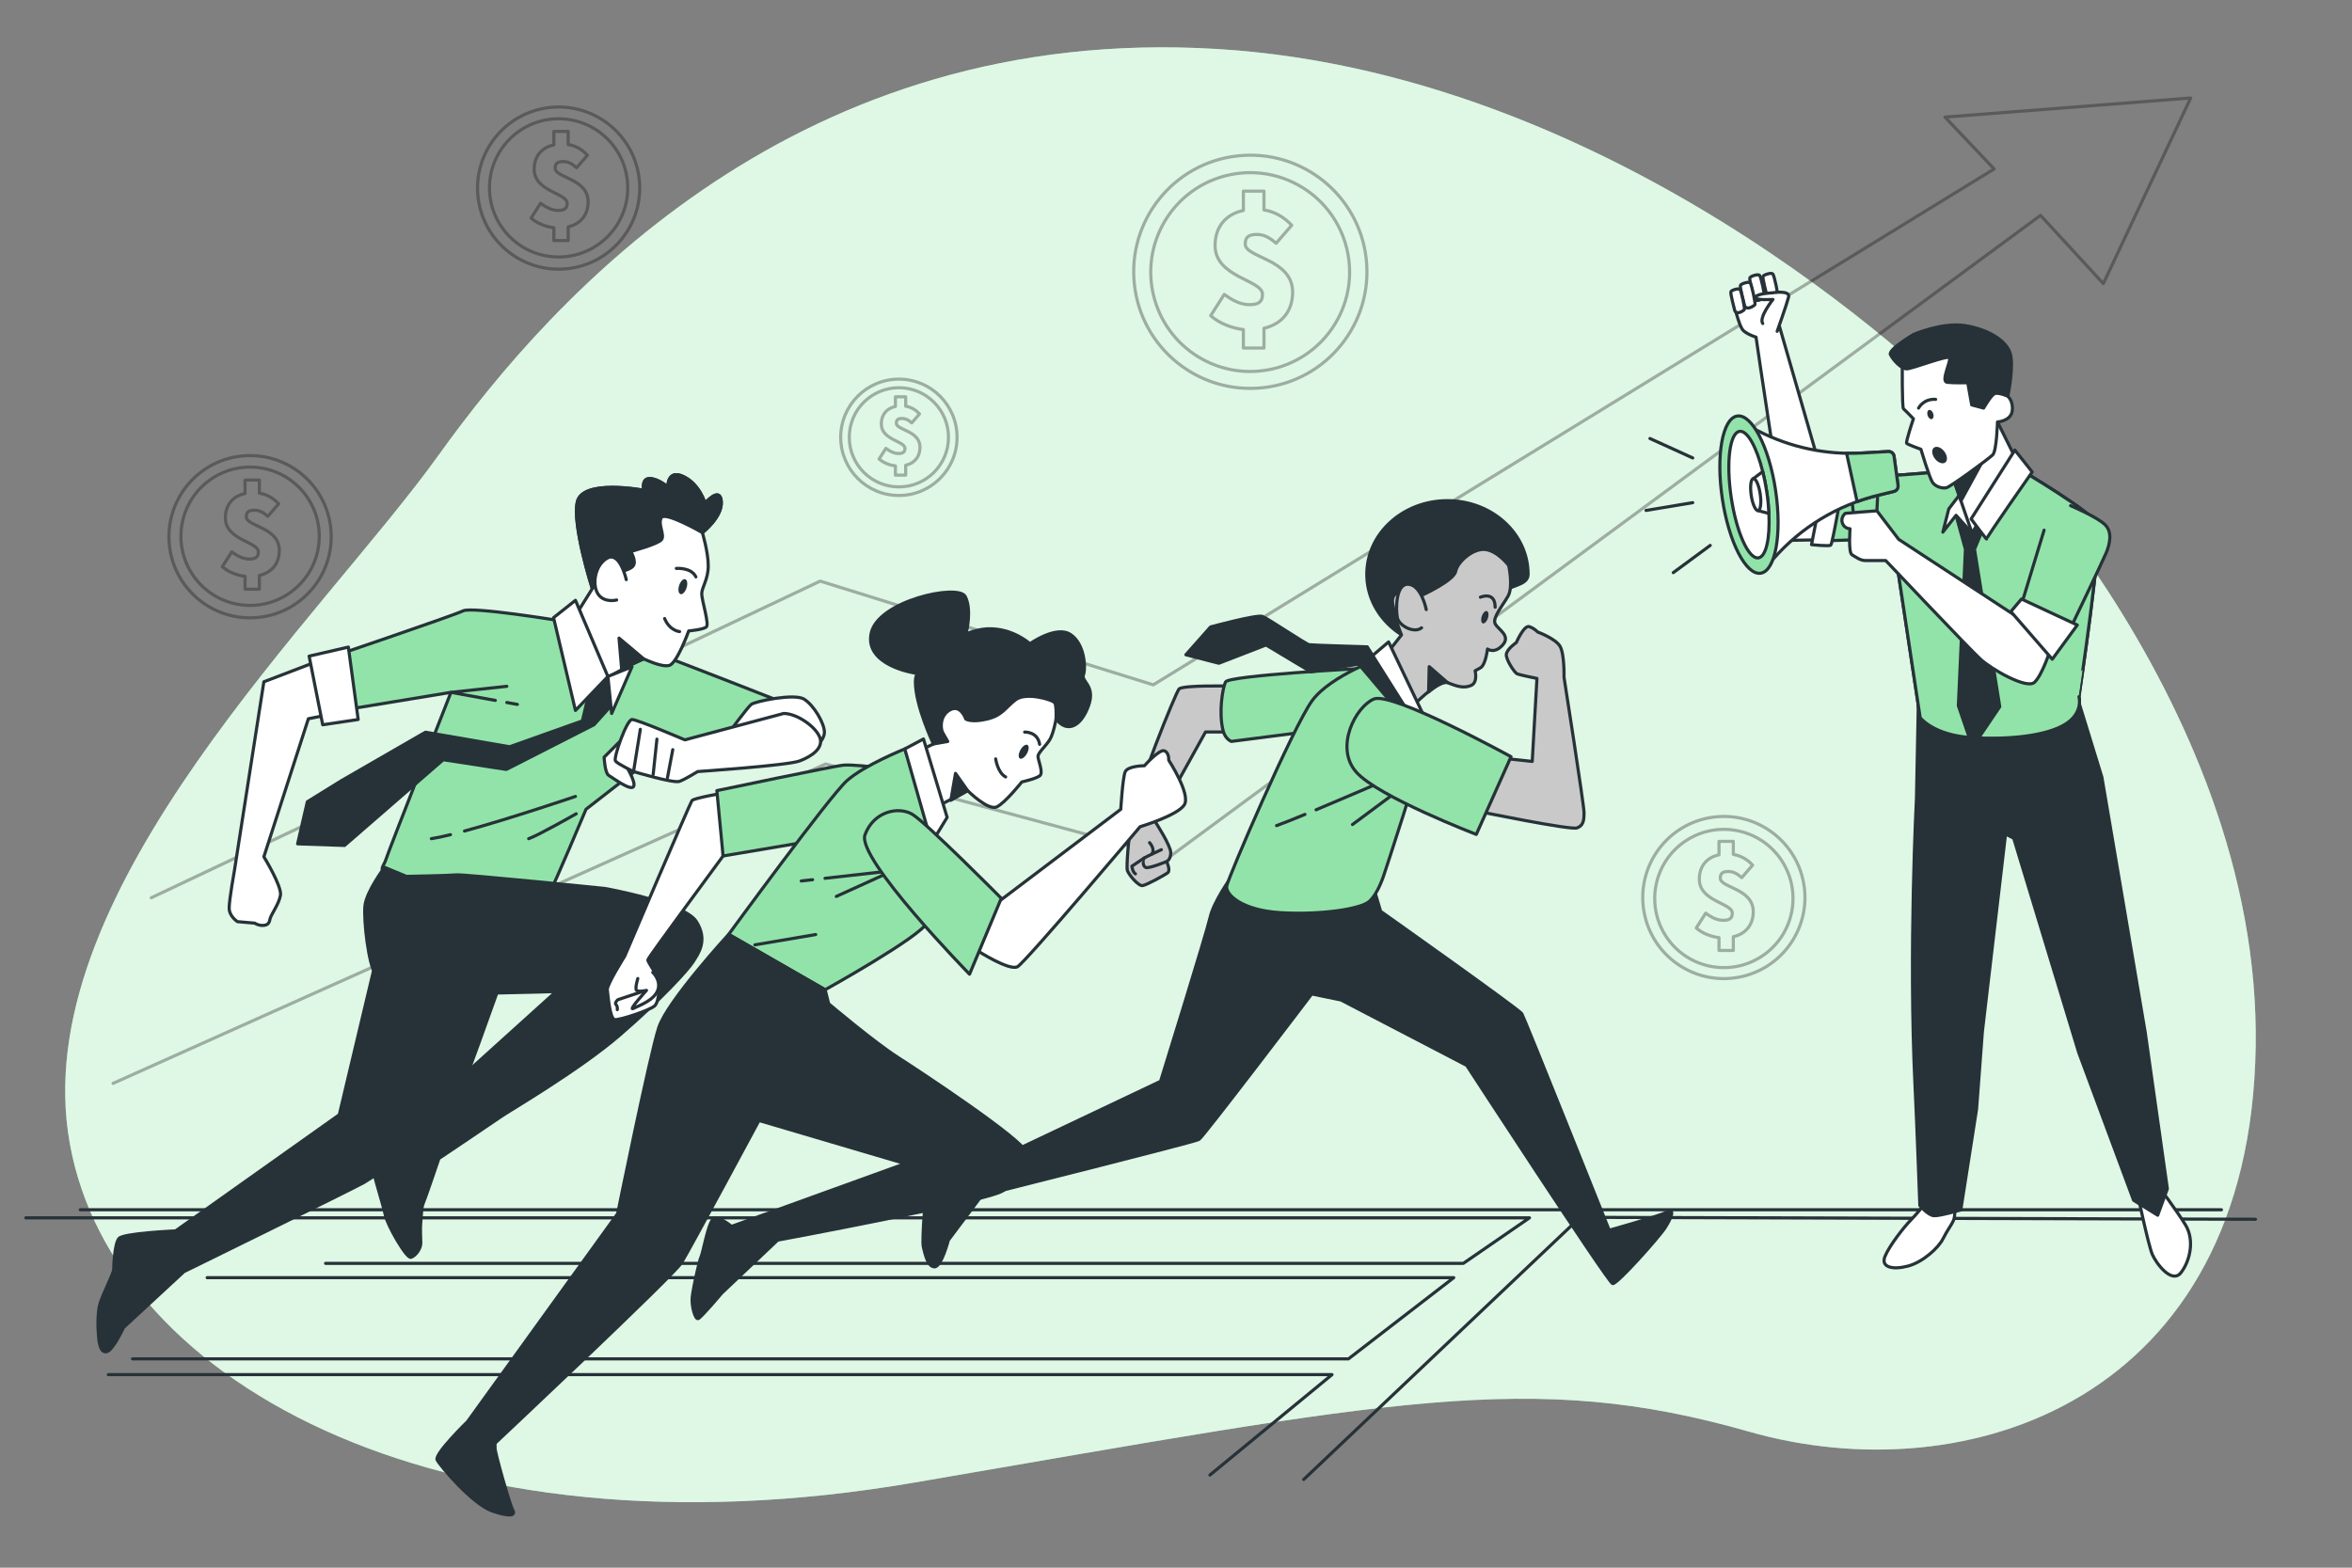 <?xml version="1.0" encoding="utf-8"?>
<!-- Generator: Adobe Illustrator 27.5.0, SVG Export Plug-In . SVG Version: 6.00 Build 0)  -->
<svg version="1.1" xmlns="http://www.w3.org/2000/svg" xmlns:xlink="http://www.w3.org/1999/xlink" x="0px" y="0px"
	 viewBox="0 0 750 500" style="enable-background:new 0 0 750 500;" xml:space="preserve">
<rect x="0" y="0" width="750" height="500" fill="#808080" stroke="none"/>
<g id="Background_Simple">
	<g>
		<path style="fill:#92E3A9;" d="M624.527,129.014c0,0-102.786-105.269-236.354-113.391
			C254.606,7.501,176.711,93.776,139.802,145.238C102.893,196.701,10.84,282.436,21.669,360.952
			c10.83,78.516,117.323,138.08,269.842,111.908c152.519-26.172,196.741-36.099,266.232-16.245
			c69.491,19.855,159.739-9.927,161.544-122.738S624.527,129.014,624.527,129.014z"/>
		<path style="opacity:0.7;fill:#FFFFFF;" d="M624.527,129.014c0,0-102.786-105.269-236.354-113.391
			C254.606,7.501,176.711,93.776,139.802,145.238C102.893,196.701,10.84,282.436,21.669,360.952
			c10.83,78.516,117.323,138.08,269.842,111.908c152.519-26.172,196.741-36.099,266.232-16.245
			c69.491,19.855,159.739-9.927,161.544-122.738S624.527,129.014,624.527,129.014z"/>
	</g>
</g>
<g id="Floor">
	<g>
		<g>
			
				<line style="fill:none;stroke:#263238;stroke-linecap:round;stroke-linejoin:round;stroke-miterlimit:10;" x1="25.608" y1="385.846" x2="708.364" y2="385.846"/>
			<polyline style="fill:none;stroke:#263238;stroke-linecap:round;stroke-linejoin:round;stroke-miterlimit:10;" points="
				719.215,388.873 503.883,388.258 415.727,471.861 			"/>
			<polyline style="fill:none;stroke:#263238;stroke-linecap:round;stroke-linejoin:round;stroke-miterlimit:10;" points="
				8.237,388.418 487.716,388.418 466.619,402.943 103.821,402.943 			"/>
			<polyline style="fill:none;stroke:#263238;stroke-linecap:round;stroke-linejoin:round;stroke-miterlimit:10;" points="
				42.257,433.401 429.992,433.401 463.563,407.5 66.068,407.5 			"/>
		</g>
		<polyline style="fill:none;stroke:#263238;stroke-linecap:round;stroke-linejoin:round;stroke-miterlimit:10;" points="
			385.81,470.452 424.747,438.428 34.545,438.428 		"/>
	</g>
</g>
<g id="Arrow">
	
		<polyline style="opacity:0.3;fill:none;stroke:#000000;stroke-linecap:round;stroke-linejoin:round;stroke-miterlimit:10;" points="
		48.243,286.33 261.534,185.344 367.744,218.425 635.88,53.887 620.21,37.346 698.561,31.252 670.703,90.451 650.68,68.687 
		372.967,273.272 263.275,243.672 36.055,345.529 	"/>
</g>
<g id="Coins">
	<g style="opacity:0.3;">
		
			<ellipse transform="matrix(0.994 -0.109 0.109 0.994 -7.074 43.845)" style="fill:none;stroke:#000000;stroke-linecap:round;stroke-linejoin:round;stroke-miterlimit:10;" cx="398.702" cy="86.82" rx="37.187" ry="37.187"/>
		
			<ellipse transform="matrix(0.475 -0.88 0.88 0.475 132.872 396.393)" style="fill:none;stroke:#000000;stroke-linecap:round;stroke-linejoin:round;stroke-miterlimit:10;" cx="398.702" cy="86.82" rx="31.703" ry="31.703"/>
		<path style="fill:none;stroke:#000000;stroke-linecap:round;stroke-linejoin:round;stroke-miterlimit:10;" d="M412.193,93.183
			c0-10.665-15.118-10.9-15.118-15.354c0-2.343,1.23-3.047,3.75-3.047c2.168,0,3.984,0.938,6.095,2.813l4.981-5.744
			c-2.315-2.457-5.142-4.283-8.849-4.906V60.95h-6.566v6.172c-5.647,1.222-9.025,5.25-9.025,11.176
			c0,10.256,15.121,10.901,15.121,15.588c0,2.286-1.171,3.283-4.101,3.283c-2.462,0-4.924-0.938-8.089-3.283l-4.336,6.798
			c2.906,2.616,7.08,4.014,10.431,4.427V111h6.566v-6.3C409.172,103.245,412.193,98.826,412.193,93.183z"/>
	</g>
	<g style="opacity:0.3;">
		
			<ellipse transform="matrix(0.984 -0.178 0.178 0.984 -7.831 32.748)" style="fill:none;stroke:#000000;stroke-linecap:round;stroke-linejoin:round;stroke-miterlimit:10;" cx="178.153" cy="59.91" rx="25.859" ry="25.859"/>
		
			<ellipse transform="matrix(0.707 -0.707 0.707 0.707 9.818 143.52)" style="fill:none;stroke:#000000;stroke-linecap:round;stroke-linejoin:round;stroke-miterlimit:10;" cx="178.153" cy="59.91" rx="22.046" ry="22.046"/>
		<path style="fill:none;stroke:#000000;stroke-linecap:round;stroke-linejoin:round;stroke-miterlimit:10;" d="M187.535,64.334
			c0-7.416-10.513-7.58-10.513-10.677c0-1.629,0.855-2.119,2.608-2.119c1.508,0,2.77,0.653,4.238,1.957l3.464-3.994
			c-1.61-1.709-3.576-2.978-6.153-3.412V41.92h-4.566v4.292c-3.927,0.849-6.276,3.651-6.276,7.771c0,7.132,10.515,7.58,10.515,10.84
			c0,1.59-0.815,2.283-2.852,2.283c-1.712,0-3.424-0.653-5.625-2.283l-3.015,4.727c2.021,1.819,4.923,2.791,7.254,3.078v4.095h4.566
			v-4.381C185.434,71.331,187.535,68.258,187.535,64.334z"/>
	</g>
	<g style="opacity:0.3;">
		<path style="fill:none;stroke:#000000;stroke-linecap:round;stroke-linejoin:round;stroke-miterlimit:10;" d="M305.185,139.474
			c0-10.246-8.306-18.553-18.552-18.553c-10.246,0-18.552,8.306-18.552,18.553c0,10.246,8.306,18.552,18.552,18.552
			C296.879,158.026,305.185,149.72,305.185,139.474z"/>
		<path style="fill:none;stroke:#000000;stroke-linecap:round;stroke-linejoin:round;stroke-miterlimit:10;" d="M302.449,139.474
			c0-8.735-7.081-15.817-15.816-15.817s-15.816,7.081-15.816,15.817c0,8.735,7.081,15.816,15.816,15.816
			S302.449,148.209,302.449,139.474z"/>
		<path style="fill:none;stroke:#000000;stroke-linecap:round;stroke-linejoin:round;stroke-miterlimit:10;" d="M293.364,142.648
			c0-5.321-7.542-5.438-7.542-7.66c0-1.169,0.614-1.52,1.871-1.52c1.082,0,1.987,0.468,3.041,1.404l2.485-2.865
			c-1.155-1.226-2.565-2.137-4.415-2.448v-2.991h-3.276v3.079c-2.817,0.609-4.503,2.619-4.503,5.575
			c0,5.117,7.544,5.438,7.544,7.777c0,1.14-0.584,1.638-2.046,1.638c-1.228,0-2.457-0.468-4.036-1.638l-2.163,3.392
			c1.45,1.305,3.532,2.003,5.204,2.208v2.938h3.276v-3.143C291.857,147.668,293.364,145.463,293.364,142.648z"/>
	</g>
	<g style="opacity:0.3;">
		
			<ellipse transform="matrix(0.984 -0.178 0.178 0.984 -42.169 102.356)" style="fill:none;stroke:#000000;stroke-linecap:round;stroke-linejoin:round;stroke-miterlimit:10;" cx="549.693" cy="286.33" rx="25.859" ry="25.859"/>
		
			<ellipse transform="matrix(0.841 -0.541 0.541 0.841 -67.494 343.146)" style="fill:none;stroke:#000000;stroke-linecap:round;stroke-linejoin:round;stroke-miterlimit:10;" cx="549.693" cy="286.33" rx="22.046" ry="22.046"/>
		<path style="fill:none;stroke:#000000;stroke-linecap:round;stroke-linejoin:round;stroke-miterlimit:10;" d="M559.075,290.755
			c0-7.416-10.513-7.58-10.513-10.677c0-1.629,0.855-2.119,2.608-2.119c1.508,0,2.77,0.652,4.238,1.956l3.464-3.994
			c-1.61-1.709-3.576-2.978-6.153-3.412v-4.168h-4.566v4.292c-3.927,0.849-6.276,3.651-6.276,7.771
			c0,7.132,10.515,7.58,10.515,10.84c0,1.589-0.815,2.283-2.852,2.283c-1.712,0-3.424-0.652-5.625-2.283l-3.015,4.727
			c2.021,1.819,4.923,2.791,7.254,3.078v4.095h4.566v-4.381C556.974,297.751,559.075,294.679,559.075,290.755z"/>
	</g>
	<g style="opacity:0.3;">
		
			<ellipse transform="matrix(0.998 -0.071 0.071 0.998 -11.928 6.079)" style="fill:none;stroke:#000000;stroke-linecap:round;stroke-linejoin:round;stroke-miterlimit:10;" cx="79.682" cy="171.099" rx="25.859" ry="25.859"/>
		
			<ellipse transform="matrix(0.122 -0.993 0.993 0.122 -99.871 229.279)" style="fill:none;stroke:#000000;stroke-linecap:round;stroke-linejoin:round;stroke-miterlimit:10;" cx="79.682" cy="171.099" rx="22.046" ry="22.046"/>
		<path style="fill:none;stroke:#000000;stroke-linecap:round;stroke-linejoin:round;stroke-miterlimit:10;" d="M89.064,175.523
			c0-7.416-10.513-7.58-10.513-10.677c0-1.629,0.855-2.119,2.608-2.119c1.508,0,2.77,0.652,4.238,1.956l3.464-3.994
			c-1.61-1.709-3.576-2.978-6.153-3.412v-4.168h-4.566v4.292c-3.927,0.849-6.276,3.651-6.276,7.771
			c0,7.132,10.515,7.58,10.515,10.84c0,1.589-0.814,2.283-2.852,2.283c-1.712,0-3.424-0.652-5.625-2.283l-3.015,4.727
			c2.021,1.819,4.923,2.791,7.254,3.078v4.095h4.566v-4.381C86.963,182.52,89.064,179.447,89.064,175.523z"/>
	</g>
</g>
<g id="Character_4">
	<g>
		<path style="fill:#FFFFFF;stroke:#263238;stroke-linecap:round;stroke-linejoin:round;stroke-miterlimit:10;" d="M614.394,383.232
			c0,0-3.326,4.158-5.197,6.029c-1.871,1.871-6.652,7.9-8.108,11.434c-1.455,3.534,2.495,4.366,7.276,3.118
			c4.781-1.247,9.771-5.821,11.226-8.731c1.455-2.91,2.702-4.366,3.326-5.821c0.624-1.455,0.416-4.573,0.416-5.613
			S614.394,383.232,614.394,383.232z"/>
		<path style="fill:#FFFFFF;stroke:#263238;stroke-linecap:round;stroke-linejoin:round;stroke-miterlimit:10;" d="M681.749,381.361
			c0,0,3.326,15.799,4.573,18.71s6.237,9.563,9.147,5.821c2.91-3.742,4.366-10.394,1.455-15.176
			c-2.91-4.781-8.731-12.473-8.731-12.473L681.749,381.361z"/>
		<path style="fill:#263238;stroke:#263238;stroke-linecap:round;stroke-linejoin:round;stroke-miterlimit:10;" d="M611.74,222.993
			l-0.614,31.475c0,0-2.543,49.053-0.461,91.814c0.631,12.956,1.535,38.23,1.535,38.23s2.61,3.071,4.452,3.224
			s8.598-1.842,8.598-1.842l5.029-32.159l1.86-24.797l7.39-62.955l2.61,1.382l20.727,68.323l17.503,47.136l7.677,4.76l3.071-8.444
			l-7.063-49.899l-13.818-81.374l-7.216-23.491L611.74,222.993z"/>
		<g>
			<path style="fill:#FFFFFF;stroke:#263238;stroke-linecap:round;stroke-linejoin:round;stroke-miterlimit:10;" d="M619.016,150.48
				l-37.396,2.877l-14.345-49.796l-1.534-11.698l-13.091,3.962c0,0,1.776,8.312,3.311,9.654c1.534,1.342,3.999,2.048,3.999,2.048
				s9.409,64.812,10.56,64.812c1.151,0,33.155-0.572,33.155-0.572l8.63,57.149c0,0,4.219,5.561,16.301,6.329
				c12.082,0.767,23.972-0.575,29.917-4.219c5.945-3.644,4.411-8.822,4.411-8.822s7.671-51.204,5.945-55.04
				c-1.726-3.835-24.164-17.068-24.164-17.068L619.016,150.48z"/>
			<g>
				<path style="fill:#FFFFFF;stroke:#263238;stroke-linecap:round;stroke-linejoin:round;stroke-miterlimit:10;" d="
					M563.391,94.096c0,0-1.427-5.409-1.202-5.935c0.225-0.526,2.554-1.277,3.08-0.826c0.526,0.451,1.728,6.535,1.578,6.911
					c-0.15,0.376-1.703,1.317-2.542,1.109C563.466,95.148,563.391,94.096,563.391,94.096z"/>
				<path style="fill:#FFFFFF;stroke:#263238;stroke-linecap:round;stroke-linejoin:round;stroke-miterlimit:10;" d="
					M559.184,94.547c0,0-1.427-5.409-1.202-5.935c0.225-0.526,2.554-1.277,3.08-0.826c0.526,0.451,1.728,6.535,1.578,6.911
					c-0.15,0.376-1.703,1.317-2.542,1.109C559.259,95.599,559.184,94.547,559.184,94.547z"/>
				<path style="fill:#FFFFFF;stroke:#263238;stroke-linecap:round;stroke-linejoin:round;stroke-miterlimit:10;" d="M556.18,96.951
					c0,0-1.427-5.409-1.202-5.935c0.225-0.526,2.554-1.277,3.08-0.826c0.526,0.451,1.728,6.535,1.578,6.911
					c-0.15,0.376-1.703,1.317-2.542,1.109C556.255,98.003,556.18,96.951,556.18,96.951z"/>
				<path style="fill:#FFFFFF;stroke:#263238;stroke-linecap:round;stroke-linejoin:round;stroke-miterlimit:10;" d="
					M553.049,98.546c0,0-1.325-5.02-1.115-5.508c0.209-0.488,2.37-1.185,2.858-0.767c0.488,0.418,1.604,6.065,1.464,6.414
					c-0.14,0.349-1.581,1.222-2.359,1.029C553.118,99.522,553.049,98.546,553.049,98.546z"/>
			</g>
			<path style="fill:#FFFFFF;stroke:#263238;stroke-linecap:round;stroke-linejoin:round;stroke-miterlimit:10;" d="
				M562.096,103.177c-1.342-1.918,3.26-7.671,3.26-7.671s-6.137,0.384-5.562-0.767c0.575-1.151,5.37-1.342,5.37-1.342
				s5.753-0.959,5.178,1.342c-0.575,2.301-3.644,10.931-3.644,10.931"/>
		</g>
		<g>
			<path style="fill:#92E3A9;stroke:#263238;stroke-linecap:round;stroke-linejoin:round;stroke-miterlimit:10;" d="
				M668.878,167.164c-1.726-3.835-24.164-17.068-24.164-17.068l-25.698,0.384l-34.902,2.685l-2.79,19.34
				c8.815-0.283,22.35-0.738,22.35-0.738l8.63,57.149c0,0,4.219,5.562,16.301,6.329c12.082,0.767,23.972-0.575,29.917-4.219
				c5.945-3.644,4.411-8.822,4.411-8.822S670.603,171,668.878,167.164z"/>
			<polygon style="fill:#263238;stroke:#263238;stroke-linecap:round;stroke-linejoin:round;stroke-miterlimit:10;" points="
				623.745,164.346 626.732,175.183 624.478,225.077 628.985,238.275 637.676,225.399 629.629,175.183 633.492,165.848 
				627.697,160.053 			"/>
			<path style="fill:#FFFFFF;stroke:#263238;stroke-linecap:round;stroke-linejoin:round;stroke-miterlimit:10;" d="M581.62,153.356
				l-3.964,20.352c0,0,5.527,0.614,6.141,0.154c0.614-0.461,4.146-21.342,4.146-21.342L581.62,153.356z"/>
		</g>
		<g>
			<path style="fill:#FFFFFF;stroke:#263238;stroke-linecap:round;stroke-linejoin:round;stroke-miterlimit:10;" d="
				M625.199,157.514c0.291-0.581-3.78,4.798-3.78,4.798l-1.89,7.414l4.216-5.379l5.088,5.67l1.018-10.467L625.199,157.514z"/>
			<polygon style="fill:#FFFFFF;stroke:#263238;stroke-linecap:round;stroke-linejoin:round;stroke-miterlimit:10;" points="
				622.873,152.716 628.833,170.016 642.935,146.61 636.953,134.58 634.939,134.107 632.177,144.139 			"/>
			<polygon style="fill:#263238;stroke:#263238;stroke-linecap:round;stroke-linejoin:round;stroke-miterlimit:10;" points="
				634.577,142.765 625.336,159.687 622.873,152.716 			"/>
			<path style="fill:#FFFFFF;stroke:#263238;stroke-linecap:round;stroke-linejoin:round;stroke-miterlimit:10;" d="
				M642.499,143.557l-13.956,21.952c0,0,5.088,6.833,4.943,6.397c-0.145-0.436,14.538-21.371,14.538-21.371L642.499,143.557z"/>
		</g>
		<g>
			<g>
				<path style="fill:#FFFFFF;stroke:#263238;stroke-linecap:round;stroke-linejoin:round;stroke-miterlimit:10;" d="
					M606.606,115.739c0,0-0.126,14.288,0.379,14.668c0.506,0.379,3.161,3.161,3.161,3.161s-2.529,7.46-2.15,7.84
					c0.379,0.379,4.552,1.897,4.552,1.897s2.655,8.978,3.667,10.495c1.011,1.517,3.161,2.023,4.426,1.77s13.53-9.231,14.794-10.495
					c1.264-1.265,1.517-10.495,1.517-10.495s4.173-0.253,4.679-3.414c0.506-3.161-1.391-4.805-1.391-4.805l-4.299-14.036
					c0,0,0-2.023-8.978-4.173c-8.978-2.15-15.679,2.402-17.07,3.414C608.503,112.578,606.606,115.739,606.606,115.739z"/>
				<path style="fill:#263238;" d="M616.469,131.925c0.256,0.798,0.059,1.575-0.44,1.734c-0.499,0.16-1.111-0.357-1.366-1.155
					c-0.256-0.798-0.059-1.574,0.44-1.734C615.601,130.609,616.213,131.127,616.469,131.925z"/>
				<path style="fill:none;stroke:#263238;stroke-linecap:round;stroke-linejoin:round;stroke-miterlimit:10;" d="M611.79,130.154
					c0,0,1.517-3.035,5.437-2.782"/>
				<path style="fill:#263238;" d="M620,143.988c0.995,1.305,1.127,2.878,0.294,3.513c-0.833,0.635-2.315,0.092-3.31-1.213
					c-0.995-1.305-1.127-2.878-0.294-3.513C617.523,142.14,619.005,142.683,620,143.988z"/>
			</g>
			<path style="fill:#263238;stroke:#263238;stroke-linecap:round;stroke-linejoin:round;stroke-miterlimit:10;" d="
				M610.273,106.635c0,0-8.219,4.805-7.46,6.449c0.759,1.644,3.414,4.552,5.184,4.552c1.77,0,13.024-4.426,13.656-3.541
				c0.632,0.885-2.908,7.587-0.759,7.84s6.575,0.126,6.575,0.126l1.264,7.081l3.793,1.012c0,0,2.276-3.92,3.414-4.552
				c1.138-0.632,4.299,0.759,4.299,0.759s2.023-9.483,0.759-13.656c-1.264-4.173-7.207-7.713-14.415-8.851
				C619.377,102.715,610.273,106.635,610.273,106.635z"/>
		</g>
		<g>
			<polygon style="fill:#92E3A9;stroke:#263238;stroke-linecap:round;stroke-linejoin:round;stroke-miterlimit:10;" points="
				590.399,158.201 591.781,170.791 598.229,168.949 598.843,155.745 			"/>
			<path style="fill:#FFFFFF;stroke:#263238;stroke-linecap:round;stroke-linejoin:round;stroke-miterlimit:10;" d="
				M558.003,136.092l2.691,1.379c10.203,5.23,21.614,7.649,33.061,7.01l8.379-0.468c0.917-0.051,1.719,0.611,1.842,1.52l1.257,9.255
				c0.121,0.893-0.451,1.733-1.326,1.947l-5.076,1.239c-12.882,3.146-24.484,10.181-33.229,20.15l-1.918,2.186L558.003,136.092z"/>
			<path style="fill:#92E3A9;stroke:#263238;stroke-linecap:round;stroke-linejoin:round;stroke-miterlimit:10;" d="
				M566.212,156.488c2.061,13.843-0.075,25.633-4.772,26.332c-4.697,0.699-10.175-9.956-12.237-23.799
				c-2.061-13.843,0.075-25.633,4.772-26.332C558.672,131.989,564.151,142.644,566.212,156.488z"/>
			<path style="fill:#FFFFFF;stroke:#263238;stroke-linecap:round;stroke-linejoin:round;stroke-miterlimit:10;" d="
				M560.715,177.921c-3.14,0.47-7.02-8.18-8.68-19.32c-1.66-11.14-0.47-20.55,2.67-21.02c2.49-0.37,5.45,5.02,7.39,12.83
				c0.51,2.02,0.95,4.21,1.29,6.5c0.36,2.39,0.58,4.7,0.68,6.86C564.445,171.681,563.175,177.551,560.715,177.921z"/>
			<path style="fill:#FFFFFF;stroke:#263238;stroke-linecap:round;stroke-linejoin:round;stroke-miterlimit:10;" d="
				M564.065,163.771l-3.45-0.92l-1.52-10.2l3-2.24c0.51,2.02,0.95,4.21,1.29,6.5C563.745,159.301,563.965,161.611,564.065,163.771z"
				/>
			<path style="fill:#FFFFFF;stroke:#263238;stroke-linecap:round;stroke-linejoin:round;stroke-miterlimit:10;" d="M561.292,157.54
				c0.419,2.816,0.117,5.194-0.676,5.312c-0.792,0.118-1.775-2.069-2.194-4.885c-0.419-2.816-0.117-5.194,0.676-5.312
				C559.89,152.537,560.873,154.724,561.292,157.54z"/>
			<g>
				
					<line style="fill:none;stroke:#263238;stroke-linecap:round;stroke-linejoin:round;stroke-miterlimit:10;" x1="526.132" y1="139.858" x2="539.771" y2="146.057"/>
				
					<line style="fill:none;stroke:#263238;stroke-linecap:round;stroke-linejoin:round;stroke-miterlimit:10;" x1="524.892" y1="162.796" x2="539.771" y2="160.316"/>
				
					<line style="fill:none;stroke:#263238;stroke-linecap:round;stroke-linejoin:round;stroke-miterlimit:10;" x1="545.35" y1="173.954" x2="533.571" y2="182.634"/>
			</g>
			<path style="fill:#92E3A9;stroke:#263238;stroke-linecap:round;stroke-linejoin:round;stroke-miterlimit:10;" d="M598.83,157.974
				l5.076-1.239c0.875-0.214,1.448-1.054,1.326-1.947l-1.257-9.255c-0.124-0.91-0.926-1.572-1.842-1.52l-8.379,0.468
				c-1.642,0.092-3.283,0.113-4.92,0.08l3.349,15.428C594.355,159.204,596.572,158.526,598.83,157.974z"/>
		</g>
		<path style="fill:#FFFFFF;stroke:#263238;stroke-linecap:round;stroke-linejoin:round;stroke-miterlimit:10;" d="M598.536,162.961
			c0.614-0.154-10.133,0.768-10.133,0.768s-1.535,1.228-0.921,3.071c0.614,1.842,2.457,1.842,2.457,1.842s-0.614,7.523,0.614,8.291
			c1.228,0.768,2.764,1.842,4.146,1.842c1.382,0,6.602,0,6.602,0s26.715,28.251,30.247,31.475c3.531,3.224,14.739,9.673,17.196,7.37
			c2.457-2.303,4.913-9.98,4.913-9.98l-10.44-10.901l-37.77-24.719L598.536,162.961z"/>
		<path style="fill:#92E3A9;stroke:#263238;stroke-linecap:round;stroke-linejoin:round;stroke-miterlimit:10;" d="M651.813,169.102
			l-7.523,24.719l14.739,9.059c0,0,11.515-23.952,12.59-26.562c1.075-2.61,2.149-6.602-0.461-9.059
			c-2.61-2.457-10.901-5.988-10.901-5.988"/>
		<polygon style="fill:#FFFFFF;stroke:#263238;stroke-linecap:round;stroke-linejoin:round;stroke-miterlimit:10;" points="
			641.219,195.05 644.597,191.058 662.407,199.349 654.423,210.25 		"/>
	</g>
</g>
<g id="Character_3">
	<g>
		<g>
			<path style="fill:#C9C9C9;stroke:#263238;stroke-linecap:round;stroke-linejoin:round;stroke-miterlimit:10;" d="
				M392.477,218.821c0,0-15.394-0.375-16.52,0.939c-1.126,1.314-13.704,32.477-15.018,40.924c-1.314,8.448-1.69,15.394-1.502,16.708
				c0.188,1.314,3.567,5.256,4.881,5.069c1.314-0.188,7.134-3.379,8.072-4.13c0.939-0.751-0.375-3.567-0.375-3.567
				s1.314-0.563,1.314-2.816c0-2.253-4.881-9.762-4.881-9.762l15.957-28.722h7.697L392.477,218.821z"/>
			<path style="fill:#C9C9C9;stroke:#263238;stroke-linecap:round;stroke-linejoin:round;stroke-miterlimit:10;" d="
				M372.015,274.764c0,0-5.82,2.44-6.758,1.877c-0.939-0.563-0.939-2.628-0.375-3.004c0.563-0.375,5.444-2.628,5.444-2.628"/>
			<path style="fill:#C9C9C9;stroke:#263238;stroke-linecap:round;stroke-linejoin:round;stroke-miterlimit:10;" d="
				M366.571,268.757c0,0,1.877,2.065,0.751,3.567"/>
			<path style="fill:#C9C9C9;stroke:#263238;stroke-linecap:round;stroke-linejoin:round;stroke-miterlimit:10;" d="
				M364.881,273.637l-3.942,2.628c0,0,0.188,1.877,1.126,2.44"/>
		</g>
		<path style="fill:#92E3A9;stroke:#263238;stroke-linecap:round;stroke-linejoin:round;stroke-miterlimit:10;" d="M434.34,213.189
			c0,0-42.614,2.253-43.553,4.318c-0.939,2.065-2.253,9.762-0.751,15.581c0.697,2.702,2.628,3.379,2.628,3.379l21.964-2.816
			c0,0,8.448-7.134,12.39-10.888C430.961,219.009,434.34,213.189,434.34,213.189z"/>
		<path style="fill:#263238;stroke:#263238;stroke-linecap:round;stroke-linejoin:round;stroke-miterlimit:10;" d="M487.272,183.153
			c0,3.941-6.747,3.309-8.629,6.57c-4.305,7.461-7.204,16.895-17.086,16.895c-14.202,0-25.715-10.506-25.715-23.466
			s11.513-23.466,25.715-23.466S487.272,170.193,487.272,183.153z"/>
		<path style="fill:#263238;stroke:#263238;stroke-linecap:round;stroke-linejoin:round;stroke-miterlimit:10;" d="M392.475,279.945
			c0,0-5.491,7.688-6.59,12.63c-1.098,4.942-15.8,52.298-15.8,52.298l-62.19,29.516c0,0-10.983-0.275-11.807,1.647
			c-0.824,1.922-2.197,19.495-1.648,21.691c0.549,2.197,1.373,6.315,3.57,6.315c2.197,0,4.393-8.512,4.393-8.512l10.708-14.278
			c0,0,67.832-17.015,69.204-17.839c1.373-0.824,35.969-46.403,35.969-46.403l9.335,1.922l40.088,20.868
			c0,0,45.154,69.321,46.527,69.596c1.373,0.275,14.827-14.827,16.749-17.847c1.922-3.02,3.295-6.315,0.549-4.942
			c-2.746,1.373-18.396,5.766-18.396,5.766s-27.032-67.674-27.856-69.046c-0.824-1.373-45.03-32.674-45.03-32.674l-2.197-7.414
			L392.475,279.945z"/>
		<g>
			<path style="fill:#92E3A9;stroke:#263238;stroke-linecap:round;stroke-linejoin:round;stroke-miterlimit:10;" d="
				M441.474,209.435c0,0-17.083,5.82-23.09,14.079c-6.007,8.26-26.845,56.506-27.22,59.134c-0.375,2.628,4.693,7.697,17.271,8.448
				c12.578,0.751,25.343-1.126,28.159-3.567c2.816-2.44,4.693-8.448,4.693-8.448s12.578-37.733,12.765-42.614
				c0.188-4.881-3.379-12.202-3.379-12.202L441.474,209.435z"/>
			<path style="fill:none;stroke:#263238;stroke-linecap:round;stroke-linejoin:round;stroke-miterlimit:10;" d="M416.119,259.749
				c-3.841,1.584-7.167,2.912-9.053,3.573"/>
			<path style="fill:none;stroke:#263238;stroke-linecap:round;stroke-linejoin:round;stroke-miterlimit:10;" d="M440.269,249.487
				c0,0-10.971,4.764-20.603,8.789"/>
			
				<line style="fill:none;stroke:#263238;stroke-linecap:round;stroke-linejoin:round;stroke-miterlimit:10;" x1="443.382" y1="253.983" x2="431.276" y2="262.976"/>
		</g>
		<g>
			<path style="fill:#C9C9C9;stroke:#263238;stroke-linecap:round;stroke-linejoin:round;stroke-miterlimit:10;" d="
				M481.084,180.337c0,0,1.502,6.758-0.188,9.762c-1.69,3.004-5.069,6.946-4.13,8.823c0.939,1.877,5.069,3.755,2.44,6.758
				c-2.628,3.004-4.881,1.314-4.881,1.314s-0.563,5.069-2.253,6.007c-1.69,0.939-1.69,0.939-1.69,0.939s0.939,3.755-1.314,4.693
				c-2.253,0.939-4.318,0.375-7.509-0.939c-3.191-1.314-14.267,10.701-14.267,10.701l-5.82-18.96l5.444-6.946
				c0,0-1.69-3.567-2.816-9.95c-1.126-6.383,9.199-2.628,9.199-2.628s10.325-4.693,10.888-7.697
				c0.563-3.004,5.632-7.509,9.574-6.946C477.705,175.832,481.084,180.337,481.084,180.337z"/>
			<path style="fill:#C9C9C9;stroke:#263238;stroke-linecap:round;stroke-linejoin:round;stroke-miterlimit:10;" d="
				M454.802,194.417c0,0-1.502-7.697-5.632-8.072c-4.13-0.376-4.13,8.072-3.567,10.7s5.444,5.069,7.697,3.191"/>
			<path style="fill:none;stroke:#263238;stroke-linecap:round;stroke-linejoin:round;stroke-miterlimit:10;" d="M472.073,190.474
				c0,0,4.693-2.065,4.693,3.191"/>
			<path style="fill:#263238;" d="M474.461,197.182c-0.359,1.083-1.088,1.815-1.63,1.636c-0.541-0.179-0.689-1.202-0.331-2.285
				s1.088-1.815,1.63-1.635C474.672,195.076,474.82,196.099,474.461,197.182z"/>
		</g>
		<polygon style="fill:#FFFFFF;stroke:#263238;stroke-linecap:round;stroke-linejoin:round;stroke-miterlimit:10;" points="
			442.788,204.742 454.427,229.146 447.481,232.901 437.719,209.059 		"/>
		<path style="fill:#C9C9C9;stroke:#263238;stroke-linecap:round;stroke-linejoin:round;stroke-miterlimit:10;" d="M479.958,241.911
			l8.635,0.939l1.502-26.469c0,0-5.632-1.126-6.383-1.502c-0.751-0.375-3.567-4.505-3.379-6.195c0.188-1.69,3.191-3.755,3.191-3.755
			s2.44-5.632,4.13-5.069c1.689,0.563,2.628,1.689,2.628,1.689s5.632,2.065,7.134,4.505c1.502,2.44,1.314,9.95,1.314,9.95
			s6.383,40.737,6.383,43.177c0,2.44-0.188,4.13-2.253,4.881c-2.065,0.751-31.35-5.256-31.35-5.256L479.958,241.911z"/>
		<path style="fill:#263238;stroke:#263238;stroke-linecap:round;stroke-linejoin:round;stroke-miterlimit:10;" d="M448.193,225.689
			l-12.212-19.393c0,0-17.403-0.494-18.492-0.664c-1.089-0.171-13.192-8.389-14.95-9.036c-1.758-0.647-16.52,3.364-16.52,3.364
			l-7.867,8.867l10.518,2.706l15.046-5.826l14.281,8.559l15.26-2.445l14.037,16.575L448.193,225.689z"/>
		<path style="fill:#92E3A9;stroke:#263238;stroke-linecap:round;stroke-linejoin:round;stroke-miterlimit:10;" d="M481.835,241.348
			l-11.076,24.78c0,0-31.35-12.014-38.296-19.899c-6.946-7.885-0.188-20.838,5.632-23.278
			C443.914,220.511,481.835,241.348,481.835,241.348z"/>
		<path style="fill:#263238;stroke:#263238;stroke-linecap:round;stroke-linejoin:round;stroke-miterlimit:10;" d="M461.561,217.695
			l-5.82-5.069l-0.188,8.072C455.553,220.698,459.308,217.319,461.561,217.695z"/>
	</g>
</g>
<g id="Character_1">
	<g>
		<path style="fill:#FFFFFF;stroke:#263238;stroke-linecap:round;stroke-linejoin:round;stroke-miterlimit:10;" d="M100.501,211.195
			l-16.359,6.255l-9.382,60.143c0,0-1.684,9.382-1.684,12.029s2.646,4.33,2.646,4.33l5.533,0.481c0,0,0.962,0.722,2.406,0.722
			c1.444,0,2.165-0.481,2.406-1.925c0.241-1.443,2.887-4.811,3.368-7.698c0.481-2.887-5.293-12.269-5.293-12.269l14.194-44.025
			l4.811-0.962L100.501,211.195z"/>
		<path style="fill:#263238;stroke:#263238;stroke-linecap:round;stroke-linejoin:round;stroke-miterlimit:10;" d="M119.747,306.942
			l-11.548,48.596l-52.204,37.048c0,0-16.599,0.722-18.043,2.406c-1.443,1.684-1.684,8.661-1.684,9.863
			c0,1.203-3.368,7.698-4.33,10.826c-0.962,3.127-0.722,8.42-0.481,10.826c0.241,2.406,0.722,5.052,2.646,4.571
			c1.925-0.481,5.293-7.698,5.293-7.698l19.246-17.802c0,0,53.554-26.26,57.403-28.426c3.849-2.165,26.557-18.486,27.76-20.651
			c1.203-2.165,16.84-45.949,16.84-45.949L119.747,306.942z"/>
		<g>
			<path style="fill:#92E3A9;stroke:#263238;stroke-linecap:round;stroke-linejoin:round;stroke-miterlimit:10;" d="
				M178.446,197.963c0,0-27.906-4.571-30.793-3.128c-2.887,1.443-45.468,15.878-45.468,15.878l3.609,16.359l38.01-6.255
				c0,0-19.967,50.761-20.689,53.166c-0.722,2.406-2.646,3.368,0.481,4.812c3.127,1.443,50.28,8.179,51.723,5.774
				c1.443-2.406,11.548-26.463,11.548-26.463l25.982-20.208c0,0,44.506-1.925,44.506-4.09c0-2.165,0-6.255-0.962-6.977
				c-0.962-0.722-45.949-18.043-45.949-18.043L178.446,197.963z"/>
			<polygon style="fill:#263238;stroke:#263238;stroke-linecap:round;stroke-linejoin:round;stroke-miterlimit:10;" points="
				187.774,221.152 185.71,229.922 185.71,229.922 162.494,238.177 135.667,233.534 108.839,249.011 98.005,255.718 94.91,269.132 
				109.871,269.648 141.342,242.304 161.462,245.4 189.443,231.13 196.545,223.215 198.224,213.276 			"/>
			
				<line style="fill:none;stroke:#263238;stroke-linecap:round;stroke-linejoin:round;stroke-miterlimit:10;" x1="161.61" y1="224.055" x2="164.974" y2="224.667"/>
			<polyline style="fill:none;stroke:#263238;stroke-linecap:round;stroke-linejoin:round;stroke-miterlimit:10;" points="
				161.606,218.893 143.804,220.817 157.938,223.387 			"/>
			<path style="fill:none;stroke:#263238;stroke-linecap:round;stroke-linejoin:round;stroke-miterlimit:10;" d="M143.649,266.213
				c-2.396,0.589-4.486,1.035-6.1,1.275"/>
			<path style="fill:none;stroke:#263238;stroke-linecap:round;stroke-linejoin:round;stroke-miterlimit:10;" d="M183.498,254.016
				c0,0-20.754,7.062-35.377,11.035"/>
			<path style="fill:none;stroke:#263238;stroke-linecap:round;stroke-linejoin:round;stroke-miterlimit:10;" d="M183.739,259.55
				c0,0-12.269,6.977-15.156,7.939"/>
		</g>
		<path style="fill:#FFFFFF;stroke:#263238;stroke-linecap:round;stroke-linejoin:round;stroke-miterlimit:10;" d="M232.334,233.808
			c0,0,6.014-8.179,7.217-9.142c1.203-0.962,13.713-3.609,16.84-1.684c3.128,1.925,6.495,7.698,6.495,10.585
			c0,2.887-4.571,6.736-5.774,6.977C255.91,240.785,232.334,233.808,232.334,233.808z"/>
		<g>
			<path style="fill:#FFFFFF;stroke:#263238;stroke-linecap:round;stroke-linejoin:round;stroke-miterlimit:10;" d="
				M223.975,169.873c0,0,1.869,6.23,1.869,10.591s-2.077,6.853-2.077,8.93c0,2.077,2.492,9.76,1.454,10.591
				c-1.038,0.831-5.607,1.246-5.607,1.246s-3.738,10.383-6.23,11.007c-2.492,0.623-7.476-1.869-8.099-2.077
				c-0.623-0.208-13.706,7.061-13.706,7.061l-6.853-22.844l4.153-6.646c0,0-6.438-20.144-4.776-27.62
				c1.661-7.476,21.182-3.738,21.182-3.738s-0.831-3.738,1.869-3.738c2.7,0,5.815,2.7,5.815,2.7s-0.208-5.815,4.984-3.323
				c5.192,2.492,6.853,8.514,6.853,8.514s4.777-5.607,5.192-0.623C230.413,164.889,223.975,169.873,223.975,169.873z"/>
			<path style="fill:#263238;stroke:#263238;stroke-linecap:round;stroke-linejoin:round;stroke-miterlimit:10;" d="
				M229.997,159.904c-0.415-4.984-5.192,0.623-5.192,0.623s-1.661-6.022-6.853-8.514c-5.192-2.492-4.984,3.323-4.984,3.323
				s-3.115-2.7-5.815-2.7c-2.7,0-1.869,3.738-1.869,3.738s-19.521-3.738-21.182,3.738c-1.608,7.236,4.37,26.335,4.756,27.557
				c2.904-1.995,6.506-4.469,6.873-4.713c0.623-0.415,4.569-0.831,6.022-2.284c1.454-1.454-0.623-4.776-0.623-4.776
				s8.514-2.284,9.76-3.738c1.246-1.454-1.246-4.984,0-7.061c1.246-2.077,13.083,4.776,13.083,4.776
				S230.413,164.889,229.997,159.904z"/>
			<path style="fill:#FFFFFF;stroke:#263238;stroke-linecap:round;stroke-linejoin:round;stroke-miterlimit:10;" d="
				M199.707,184.873c0,0-2.048-9.216-6.144-6.827c-4.096,2.389-4.779,8.875-2.731,11.605c2.048,2.731,5.803,1.707,5.803,1.707"/>
			<path style="fill:#263238;" d="M218.932,187.488c-0.418,1.311-1.288,2.205-1.944,1.996c-0.656-0.209-0.848-1.441-0.43-2.753
				c0.418-1.311,1.288-2.205,1.944-1.996C219.157,184.944,219.35,186.176,218.932,187.488z"/>
			<path style="fill:none;stroke:#263238;stroke-linecap:round;stroke-linejoin:round;stroke-miterlimit:10;" d="M215.668,181.295
				c0,0,4.776-0.415,6.23,2.7"/>
			<path style="fill:none;stroke:#263238;stroke-linecap:round;stroke-linejoin:round;stroke-miterlimit:10;" d="M216.707,201.439
				c0,0-3.115-0.208-4.776-4.153"/>
			<polygon style="fill:#263238;stroke:#263238;stroke-linecap:round;stroke-linejoin:round;stroke-miterlimit:10;" points="
				205.285,210.161 197.393,203.515 198.224,213.276 			"/>
		</g>
		<polygon style="fill:#FFFFFF;stroke:#263238;stroke-linecap:round;stroke-linejoin:round;stroke-miterlimit:10;" points="
			183.498,191.468 176.521,197.001 183.498,226.591 193.843,215.765 		"/>
		<polygon style="fill:#FFFFFF;stroke:#263238;stroke-linecap:round;stroke-linejoin:round;stroke-miterlimit:10;" points="
			193.843,215.765 195.046,227.553 201.541,212.638 		"/>
		<g>
			<path style="fill:#FFFFFF;stroke:#263238;stroke-linecap:round;stroke-linejoin:round;stroke-miterlimit:10;" d="
				M197.692,236.455l-5.052,5.052c0,0,0.241,5.052,1.443,5.774c1.203,0.722,6.977,5.052,7.939,3.609
				c0.962-1.444-2.887-7.458-2.887-7.458l1.684-6.255L197.692,236.455z"/>
			<g>
				<path style="fill:#FFFFFF;stroke:#263238;stroke-linecap:round;stroke-linejoin:round;stroke-miterlimit:10;" d="
					M249.896,227.553l-31.515,8.42c0,0-15.156-6.495-16.84-6.495c-1.684,0-6.014,12.269-5.293,13.232
					c0.722,0.962,5.774,3.368,5.774,3.368s12.75,3.849,14.675,3.128c1.925-0.722,5.774-3.128,5.774-3.128s28.628-1.925,32.477-3.368
					c3.849-1.443,7.698-4.09,6.496-7.458C260.241,231.884,254.226,227.553,249.896,227.553z"/>
				
					<line style="fill:none;stroke:#263238;stroke-linecap:round;stroke-linejoin:round;stroke-miterlimit:10;" x1="204.187" y1="232.605" x2="202.022" y2="246.077"/>
				
					<line style="fill:none;stroke:#263238;stroke-linecap:round;stroke-linejoin:round;stroke-miterlimit:10;" x1="209.48" y1="235.733" x2="208.277" y2="247.04"/>
				
					<line style="fill:none;stroke:#263238;stroke-linecap:round;stroke-linejoin:round;stroke-miterlimit:10;" x1="214.532" y1="239.101" x2="212.848" y2="248.002"/>
			</g>
		</g>
		<polygon style="fill:#FFFFFF;stroke:#263238;stroke-linecap:round;stroke-linejoin:round;stroke-miterlimit:10;" points="
			98.576,209.27 102.906,231.162 114.213,229.478 111.086,206.383 		"/>
		<path style="fill:#263238;stroke:#263238;stroke-linecap:round;stroke-linejoin:round;stroke-miterlimit:10;" d="M122.633,276.63
			c0,0-5.774,7.698-6.255,12.269c-0.481,4.571,1.203,19.246,3.368,21.651c2.165,2.406,4.09,5.293,14.675,6.014
			c10.585,0.722,42.929-0.328,42.929-0.328l-44.801,40.478c0,0-3.421,1.95-5.586,2.912c-2.165,0.962-8.901,2.165-9.142,6.496
			c-0.241,4.33,4.571,18.524,5.052,21.411c0.481,2.887,6.736,13.953,8.179,13.472c1.443-0.481,3.127-2.646,3.127-4.571
			c0-1.925-0.24-4.33,0-6.736c0.241-2.406,0.241-4.811,0.722-5.774c0.481-0.962,5.052-14.434,5.052-14.434
			s17.699-11.877,20.104-13.561c2.406-1.684,24.837-14.766,37.727-25.938c13.102-11.355,21.503-20.54,23.187-23.187
			c1.684-2.646,4.893-6.917,1.044-12.931c-3.849-6.014-29.136-10.508-29.136-10.508s-44.987-4.571-47.393-4.33
			c-2.406,0.241-15.878,0.481-15.878,0.481L122.633,276.63z"/>
	</g>
</g>
<g id="Character_2">
	<g>
		<g>
			<path style="fill:#FFFFFF;stroke:#263238;stroke-linecap:round;stroke-linejoin:round;stroke-miterlimit:10;" d="
				M230.572,252.958c0,0-9.328,1.588-9.923,2.382c-0.595,0.794-21.434,49.616-21.434,49.616s-5.755,9.129-5.557,10.717
				c0.199,1.588,0.794,9.328,2.382,9.526c1.588,0.198,11.114-2.977,12.702-4.366c1.588-1.389,1.786-8.137,0.992-9.328
				c-0.794-1.191-3.175-4.763-3.175-5.358s24.014-33.143,24.014-33.143V252.958z"/>
			<path style="fill:#FFFFFF;stroke:#263238;stroke-linecap:round;stroke-linejoin:round;stroke-miterlimit:10;" d="
				M203.383,312.099c0,0-0.992,3.175-0.397,3.771c0.595,0.595,3.175,0,3.175,0s-6.152,6.748-4.168,5.755
				c1.985-0.992,6.549-2.58,7.74-5.755c1.191-3.175-1.588-5.755-1.588-5.755"/>
			<path style="fill:#FFFFFF;stroke:#263238;stroke-linecap:round;stroke-linejoin:round;stroke-miterlimit:10;" d="
				M204.772,316.267l-7.74,2.58c0,0-1.191,0.992-0.595,1.588c0.595,0.595,0.397,1.588,0.397,1.588"/>
		</g>
		<path style="fill:#92E3A9;stroke:#263238;stroke-linecap:round;stroke-linejoin:round;stroke-miterlimit:10;" d="M278.402,244.622
			c0,0-6.549-0.794-9.328-0.595c-2.779,0.198-40.486,8.137-40.486,8.137l1.985,20.839l29.372-4.962L278.402,244.622z"/>
		<g>
			<path style="fill:#92E3A9;stroke:#263238;stroke-linecap:round;stroke-linejoin:round;stroke-miterlimit:10;" d="
				M288.523,238.867c0,0-12.9,5.16-18.457,10.121c-5.557,4.962-37.708,49.02-37.708,49.02l30.762,17.663
				c0,0,30.365-16.869,32.548-21.434c2.183-4.565,2.778-27.586,2.778-27.586L288.523,238.867z"/>
			<path style="fill:none;stroke:#263238;stroke-linecap:round;stroke-linejoin:round;stroke-miterlimit:10;" d="M263.08,280.128
				c8.744-0.982,21.673-2.437,21.673-2.437l-18.074,8.215"/>
			<path style="fill:none;stroke:#263238;stroke-linecap:round;stroke-linejoin:round;stroke-miterlimit:10;" d="M255.507,280.978
				c0.535-0.06,1.836-0.205,3.606-0.404"/>
			
				<line style="fill:none;stroke:#263238;stroke-linecap:round;stroke-linejoin:round;stroke-miterlimit:10;" x1="240.719" y1="301.352" x2="260.108" y2="298.066"/>
		</g>
		<path style="fill:#FFFFFF;stroke:#263238;stroke-linecap:round;stroke-linejoin:round;stroke-miterlimit:10;" d="M336.75,229.341
			c0,0-0.794,4.565-1.985,6.549c-1.191,1.985-3.771,4.168-3.771,5.359c0,1.191,1.786,5.16,0.595,6.152
			c-1.191,0.992-5.755,1.985-5.755,1.985s-5.16,6.549-7.939,7.938c-2.778,1.389-9.328-5.16-9.328-5.16l-9.923,5.16l-5.16-18.06
			l4.168-1.985c0,0-0.595-7.938,1.389-12.503c1.985-4.565,14.885-11.511,27.983-9.725
			C340.124,216.837,336.75,229.341,336.75,229.341z"/>
		<polygon style="fill:#263238;stroke:#263238;stroke-linecap:round;stroke-linejoin:round;stroke-miterlimit:10;" points="
			308.568,252.164 304.687,246.661 303.204,255.258 		"/>
		<path style="fill:none;stroke:#263238;stroke-linecap:round;stroke-linejoin:round;stroke-miterlimit:10;" d="M331.514,237.399
			c-0.651-4.126-4.777-3.909-4.777-3.909"/>
		<path style="fill:#263238;stroke:#263238;stroke-linecap:round;stroke-linejoin:round;stroke-miterlimit:10;" d="M336.75,229.341
			c0,0,0.198-4.168-0.397-5.16c-0.595-0.992-9.129-3.572-12.503-0.992s-4.168,4.962-9.129,6.152c-4.962,1.191-6.748,0-6.748,0
			s-1.588-4.763-4.961-2.977c-3.374,1.786-3.175,5.954-2.382,7.343c0.794,1.389,1.588,2.779,1.588,2.779l-4.565,0.794
			c0,0-5.755-12.106-5.755-19.846c0-7.74,14.686-16.472,22.823-16.869c8.137-0.397,13.694,4.763,13.694,4.763
			s8.335-5.954,12.9-2.977s4.962,10.717,4.168,12.9c-0.794,2.183,3.969,3.374,1.588,9.923
			C344.688,231.722,340.322,233.905,336.75,229.341z"/>
		<path style="fill:#263238;stroke:#263238;stroke-linecap:round;stroke-linejoin:round;stroke-miterlimit:10;" d="M308.171,201.556
			c0,0,1.786-7.145-0.397-11.312c-2.183-4.168-27.785,1.389-29.968,11.709c-2.183,10.32,13.892,12.701,13.892,12.701
			S297.454,206.12,308.171,201.556z"/>
		<path style="fill:none;stroke:#263238;stroke-linecap:round;stroke-linejoin:round;stroke-miterlimit:10;" d="M317.499,242.042
			c0,0,0.595,4.366,3.175,5.756"/>
		<path style="fill:#263238;" d="M327.471,240.338c-0.665,1.198-1.671,1.91-2.246,1.59c-0.575-0.319-0.502-1.549,0.164-2.747
			c0.665-1.198,1.671-1.91,2.246-1.59C328.209,237.911,328.136,239.14,327.471,240.338z"/>
		<polygon style="fill:#FFFFFF;stroke:#263238;stroke-linecap:round;stroke-linejoin:round;stroke-miterlimit:10;" points="
			294.477,235.691 302.019,260.698 297.057,268.835 288.523,238.867 		"/>
		<path style="fill:#FFFFFF;stroke:#263238;stroke-linecap:round;stroke-linejoin:round;stroke-miterlimit:10;" d="M318.293,287.689
			l39.097-29.571c0,0,0.595-9.923,1.389-11.908c0.794-1.985,6.152-1.985,6.152-1.985s4.763-5.358,6.351-4.763
			c1.588,0.595,1.389,2.977,1.389,2.977s7.145,10.915,4.962,14.289c-2.183,3.374-14.091,6.946-14.091,6.946
			s-36.517,43.265-39.097,44.654c-2.58,1.389-12.503-4.962-12.503-4.962L318.293,287.689z"/>
		<path style="fill:#92E3A9;stroke:#263238;stroke-linecap:round;stroke-linejoin:round;stroke-miterlimit:10;" d="M319.285,286.498
			c0,0-24.014-24.212-28.38-26.792c-4.366-2.58-12.305-0.992-15.083,6.549c-2.778,7.542,33.342,44.456,33.342,44.456
			L319.285,286.498z"/>
		<path style="fill:#263238;stroke:#263238;stroke-linecap:round;stroke-linejoin:round;stroke-miterlimit:10;" d="M232.359,298.009
			c0,0-19.437,21.183-22.253,29.631c-2.816,8.448-13.141,59.447-13.141,59.447l-47.871,66.33c0,0-10.638,10.325-9.699,12.202
			c0.939,1.877,11.264,14.08,17.521,16.27c6.258,2.19,7.509,1.252,6.57-0.313s-5.632-18.147-5.632-19.711c0-1.564,0-1.564,0-1.564
			s56.944-53.503,59.447-57.57c2.503-4.067,24.717-45.368,24.717-45.368l46.619,13.767l-55.38,20.024c0,0-4.38-3.754-5.945-2.19
			c-1.564,1.564-3.129,10.638-3.754,11.889c-0.626,1.251-2.503,10.012-2.816,12.828c-0.313,2.816,0.939,7.196,1.877,6.883
			c0.939-0.313,7.509-8.135,7.509-8.135l17.834-16.896c0,0,65.705-12.202,71.649-15.644c5.945-3.442,8.761-8.448,7.509-12.515
			c-1.252-4.067-32.852-25.03-40.674-30.036c-7.822-5.006-22.215-17.208-22.215-17.208l-1.114-4.459L232.359,298.009z"/>
	</g>
</g>
</svg>
